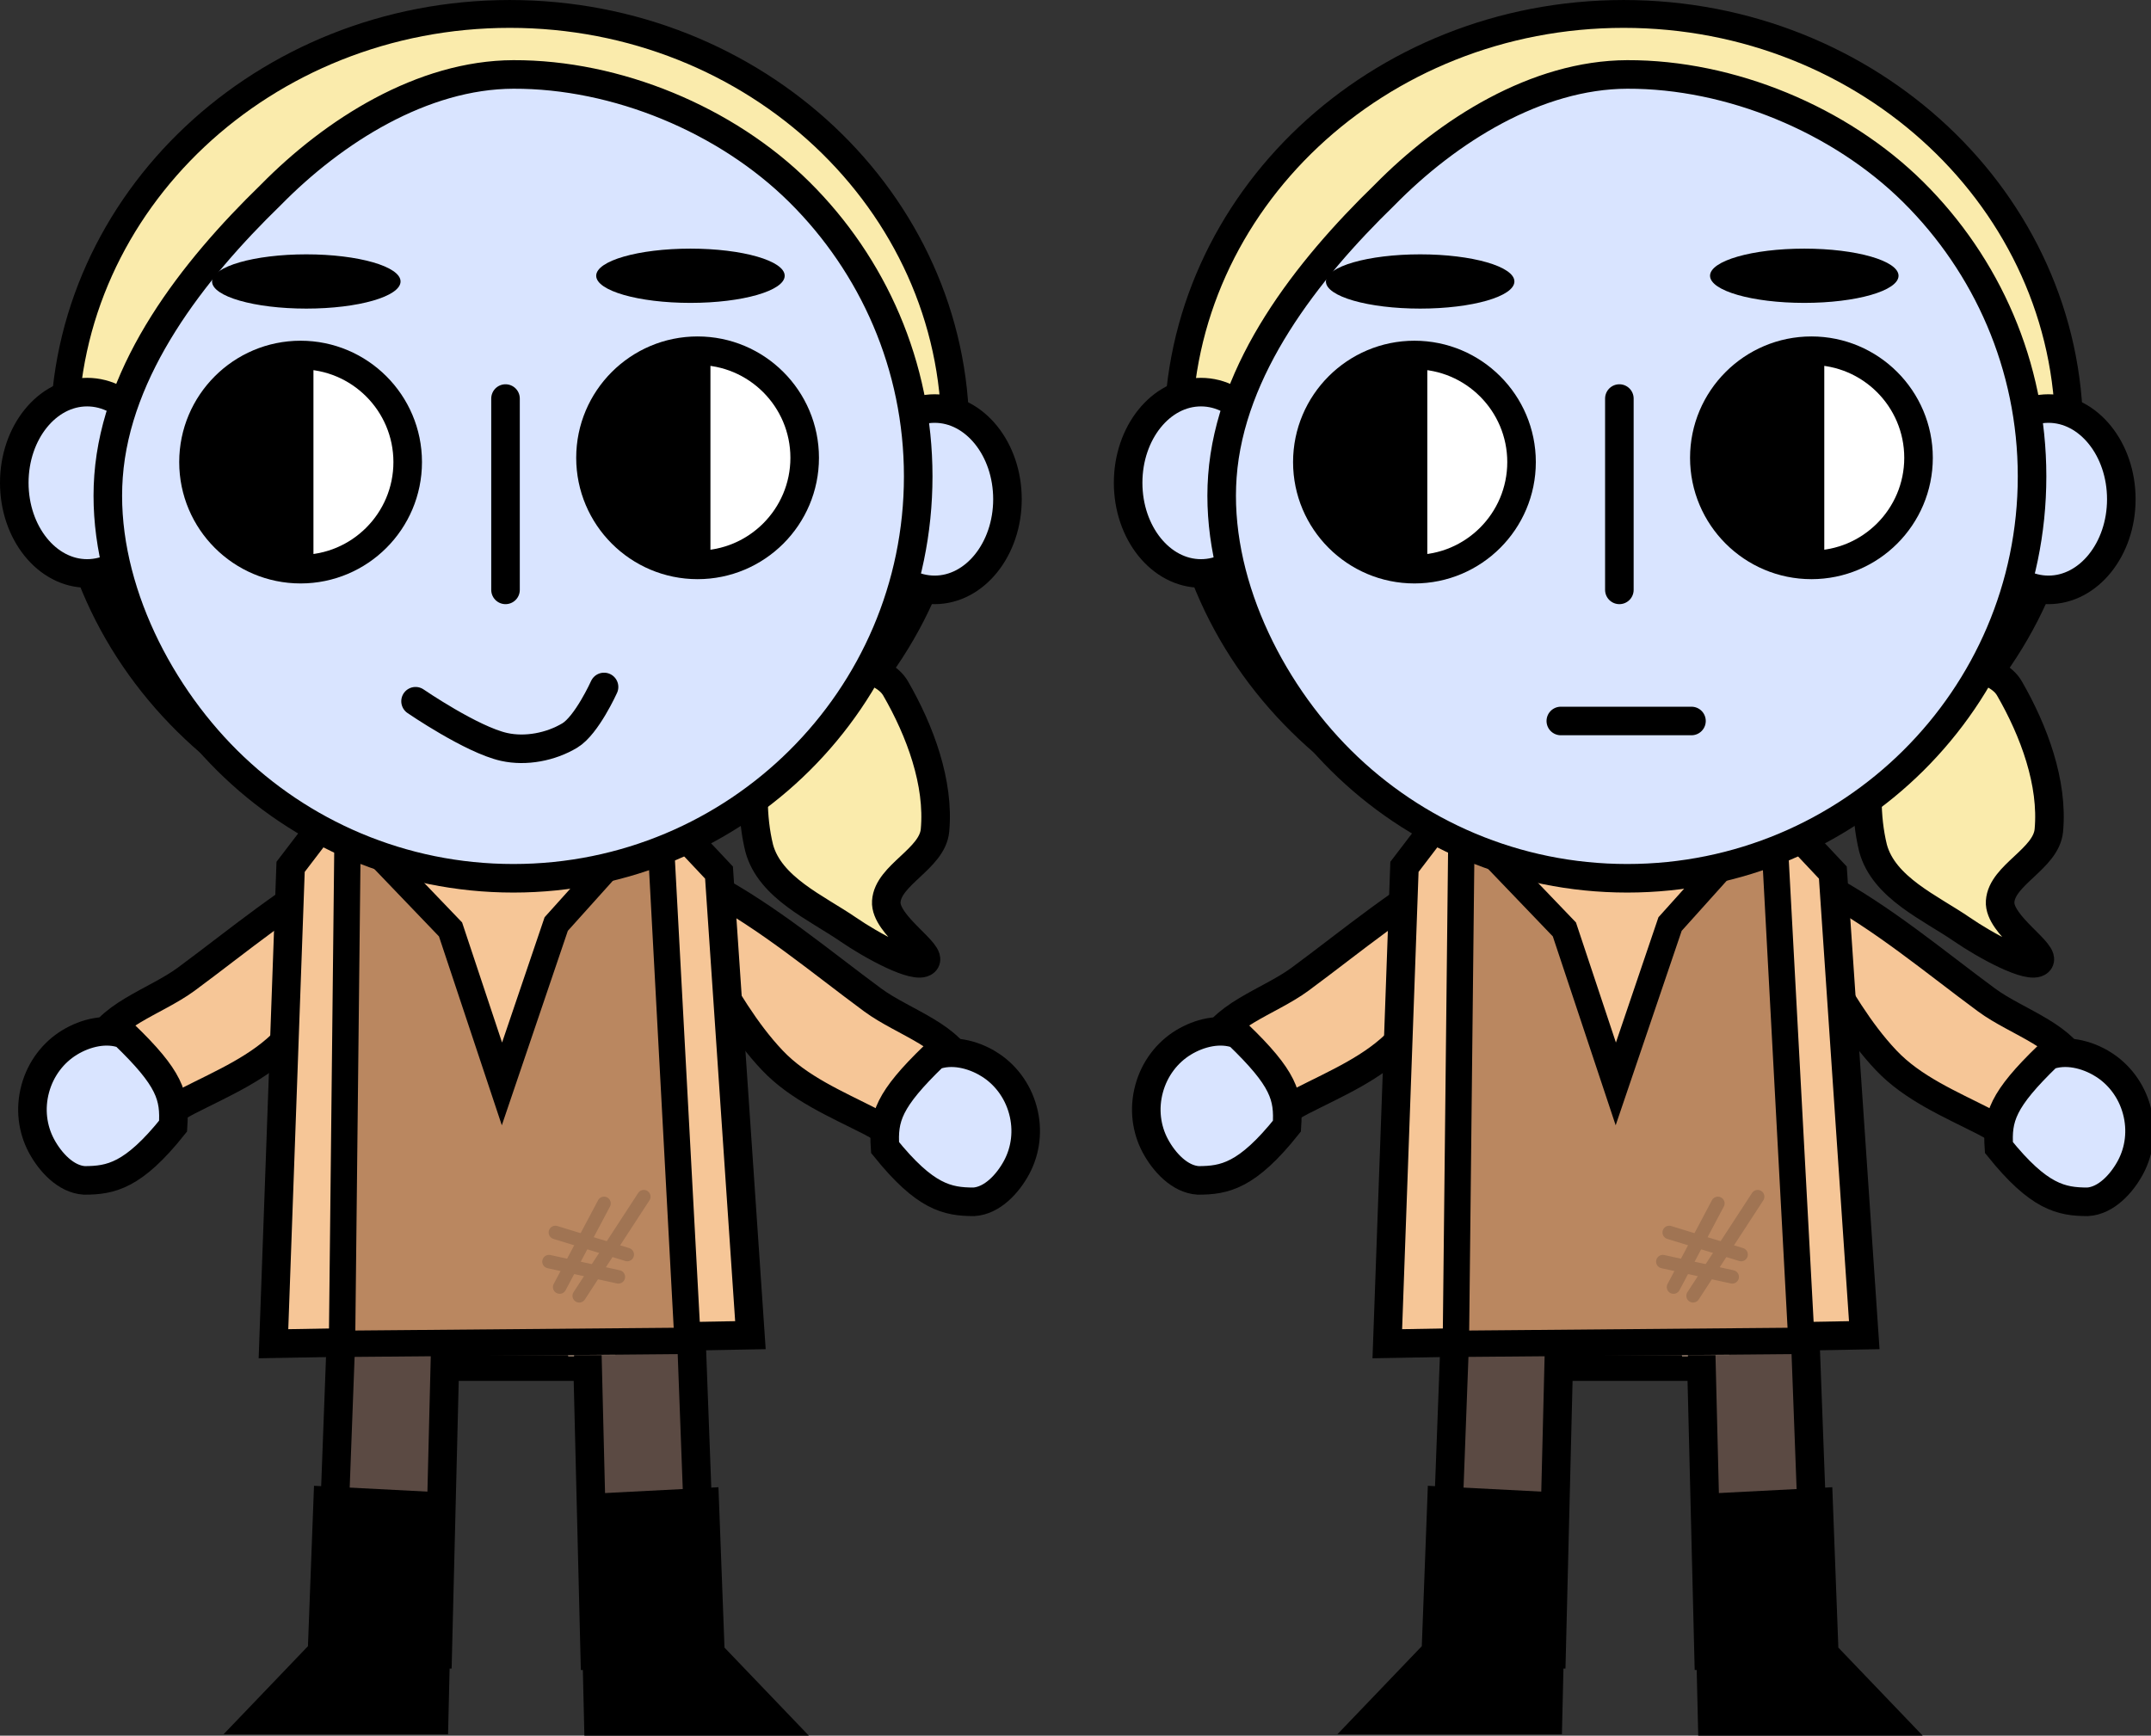 <svg version="1.1" xmlns="http://www.w3.org/2000/svg" xmlns:xlink="http://www.w3.org/1999/xlink" width="150.629" height="121.564" viewBox="0,0,150.629,121.564"><rect x="0" y="0" width="150.629" height="121.564" fill="#333333" stroke="none"/><g transform="translate(-164.587,-119.23)"><g data-paper-data="{&quot;isPaintingLayer&quot;:true}" fill-rule="nonzero" stroke-linejoin="miter" stroke-miterlimit="10" stroke-dasharray="" stroke-dashoffset="0" style="mix-blend-mode: normal"><path d="M200.287,120.206c8.608,0 16.408,3.288 22.056,8.602c5.648,5.313 9.144,12.651 9.144,20.748c0,8.097 -3.496,15.435 -9.144,20.748c-5.648,5.313 -13.448,8.602 -22.056,8.602c-8.608,0 -16.408,-3.288 -22.056,-8.602c-5.648,-5.313 -9.144,-12.651 -9.144,-20.748c0,-8.097 3.496,-15.435 9.144,-20.748c5.648,-5.313 13.448,-8.602 22.056,-8.602z" fill="#faebac" stroke="#000000" stroke-width="1.95" stroke-linecap="butt"/><path d="M214.237,181.271c4.151,2.207 7.832,5.319 11.455,7.99c2.192,1.619 5.708,2.549 6.427,5.062c0.613,1.96 -1.893,3.731 -3.597,4.497c-0.919,0.423 -1.846,-0.466 -2.951,-1.026c-2.413,-1.232 -5.039,-2.331 -6.907,-4.307c-1.913,-2.021 -3.327,-4.5 -4.731,-6.898c-0.536,-1.289 -1.221,-2.686 -1.033,-4.046c0.128,-0.68 0.369,-1.753 1.337,-1.27z" fill="#f6c697" stroke="#000000" stroke-width="2" stroke-linecap="round"/><path d="M233.819,193.747c1.125,0.689 2.013,1.82 2.397,3.231c0.384,1.411 0.193,2.832 -0.43,4c-0.618,1.156 -1.713,2.344 -3.004,2.426c-1.852,-0.003 -3.408,-0.315 -6.216,-3.802c-0.146,-2.106 0.251,-3.349 3.434,-6.426c1.231,-0.469 2.693,-0.117 3.819,0.571z" fill="#d9e4ff" stroke="#000000" stroke-width="2" stroke-linecap="round"/><path d="M222.042,164.564c1.542,1.372 4.331,1.286 5.262,2.883c1.716,2.972 3.07,6.628 2.758,9.95c-0.191,1.994 -3.293,3.104 -3.41,4.973c-0.116,1.655 3.338,3.648 2.705,4.219c-0.638,0.571 -3.776,-1.16 -5.375,-2.261c-2.193,-1.51 -5.477,-2.913 -6.23,-5.694c-1.085,-4.443 0.284,-9.285 1.24,-13.916c0.252,-1.22 1.467,-2.559 2.636,-2.658c0.676,-0.05 -0.092,1.931 0.413,2.505z" fill="#faebac" stroke="#000000" stroke-width="2" stroke-linecap="round"/><path d="M190.422,181.091c0.188,1.36 -0.497,2.757 -1.033,4.046c-1.405,2.398 -2.818,4.877 -4.731,6.898c-1.868,1.976 -4.494,3.075 -6.907,4.307c-1.105,0.56 -2.031,1.45 -2.951,1.026c-1.704,-0.766 -4.21,-2.536 -3.597,-4.497c0.72,-2.513 4.236,-3.443 6.427,-5.062c3.623,-2.671 7.304,-5.783 11.455,-7.99c0.968,-0.482 1.209,0.59 1.337,1.27z" fill="#f6c697" stroke="#000000" stroke-width="2" stroke-linecap="round"/><path d="M173.273,191.676c3.2,3.081 3.578,4.322 3.434,6.426c-2.794,3.495 -4.362,3.799 -6.216,3.802c-1.291,-0.083 -2.385,-1.27 -3.004,-2.426c-0.623,-1.169 -0.814,-2.589 -0.43,-4c0.384,-1.411 1.272,-2.542 2.397,-3.231c1.126,-0.688 2.587,-1.039 3.819,-0.571z" fill="#d9e4ff" stroke="#000000" stroke-width="2" stroke-linecap="round"/><g><g><g stroke="#000000" stroke-width="2"><path d="M213.837,235.194h-7.6l-0.5,-20.25h-10.8l4.4,-7.5l13.4,-1.6z" fill="#5b4a43" stroke-linecap="butt"/><path d="M214.337,235.044l4.55,4.75h-12.4l-0.35,-14.95l7.8,-0.4z" fill="#000000" stroke-linecap="round"/></g><path d="M195.337,207.344l9.6,1.2l-0.15,5.7h-11z" fill="#836f60" stroke="none" stroke-width="1" stroke-linecap="round"/></g><g><g stroke="#000000" stroke-width="2"><path d="M188.737,205.744l13.4,1.6l1.3,7.3l-7.7,0.2l-0.5,20.25h-7.6z" fill="#5b4a43" stroke-linecap="butt"/><path d="M187.537,224.344l7.8,0.4l-0.35,14.95h-12.4l4.55,-4.75z" fill="#000000" stroke-linecap="round"/></g><path d="M207.687,214.144h-11l-0.15,-5.7l9.6,-1.2z" fill="#836f60" stroke="none" stroke-width="1" stroke-linecap="round"/></g></g><path d="M191.237,171.694l15,-0.6l8.7,9.25l2.2,32.4l-33.4,0.6l1.2,-33.4z" fill="#f6c697" stroke="#000000" stroke-width="2" stroke-linecap="round"/><path d="M188.937,176.819l7.2,7.507l3.6,10.821l3.8,-11.198l7.2,-8.011l2,37.202l-24.2,0.21z" fill="#ba8760" stroke="#000000" stroke-width="1.846" stroke-linecap="butt"/><path d="M170.687,146.694c1.407,0 2.682,0.712 3.605,1.861c0.924,1.15 1.495,2.737 1.495,4.489c0,1.752 -0.571,3.339 -1.495,4.489c-0.923,1.149 -2.198,1.861 -3.605,1.861c-1.407,0 -2.682,-0.712 -3.605,-1.861c-0.924,-1.15 -1.495,-2.737 -1.495,-4.489c0,-1.752 0.571,-3.339 1.495,-4.489c0.923,-1.149 2.198,-1.861 3.605,-1.861z" fill="#d9e4ff" stroke="#000000" stroke-width="2" stroke-linecap="butt"/><path d="M230.037,147.844c1.407,0 2.682,0.712 3.605,1.861c0.924,1.15 1.495,2.737 1.495,4.489c0,1.752 -0.571,3.339 -1.495,4.489c-0.923,1.149 -2.198,1.861 -3.605,1.861c-1.407,0 -2.682,-0.712 -3.605,-1.861c-0.924,-1.15 -1.495,-2.737 -1.495,-4.489c0,-1.752 0.571,-3.339 1.495,-4.489c0.923,-1.149 2.198,-1.861 3.605,-1.861z" fill="#d9e4ff" stroke="#000000" stroke-width="2" stroke-linecap="butt"/><path d="M200.537,124.444c7.219,-0.024 14.909,3.154 20.041,8.25c5.132,5.096 8.309,12.134 8.309,19.9c0,7.766 -3.177,14.804 -8.309,19.9c-5.132,5.096 -12.219,8.25 -20.041,8.25c-7.822,0 -14.909,-3.154 -20.041,-8.25c-5.132,-5.096 -8.834,-12.737 -8.309,-19.9c0.553,-7.554 5.913,-14.417 11.35,-19.7c4.433,-4.517 10.647,-8.43 17,-8.45z" fill="#d9e4ff" stroke="#000000" stroke-width="2" stroke-linecap="butt"/><g stroke-linecap="butt"><path d="M213.437,143.794c2.069,0 3.944,0.84 5.302,2.198c1.358,1.358 2.198,3.233 2.198,5.302c0,2.069 -0.84,3.944 -2.198,5.302c-1.358,1.358 -3.233,2.198 -5.302,2.198c-2.069,0 -3.944,-0.84 -5.302,-2.198c-1.358,-1.358 -2.198,-3.233 -2.198,-5.302c0,-2.069 0.84,-3.944 2.198,-5.302c1.358,-1.358 3.233,-2.198 5.302,-2.198z" fill="#ffffff" stroke="#000000" stroke-width="2"/><path d="M210.337,144.194h4v14h-4z" fill="#000000" stroke="none" stroke-width="1"/><path d="M206.025,148.194c-0.054,0 -0.088,0 -0.088,0c0,0 0.034,0 0.088,0c0.054,0 0.129,0 0.212,0c0.083,0 0.158,0 0.212,0c0.054,0 0.088,0 0.088,0c0,0 -0.034,0 -0.088,0c-0.054,0 -0.129,0 -0.212,0c-0.083,0 -0.158,0 -0.212,0z" fill="#000000" stroke="none" stroke-width="1"/><path d="M209.387,144.983c0.828,0 1.578,0.742 2.121,1.942c0.543,1.198 0.879,2.855 0.879,4.683c0,1.829 -0.336,3.485 -0.879,4.683c-0.543,1.2 -1.293,1.942 -2.121,1.942c-0.828,0 -1.578,-0.742 -2.121,-1.942c-0.543,-1.198 -0.879,-2.855 -0.879,-4.683c0,-1.829 0.336,-3.485 0.879,-4.683c0.543,-1.2 1.293,-1.942 2.121,-1.942z" fill="#000000" stroke="none" stroke-width="1.258"/></g><g stroke-linecap="butt"><path d="M185.637,144.094c2.069,0 3.944,0.84 5.302,2.198c1.358,1.358 2.198,3.233 2.198,5.302c0,2.069 -0.84,3.944 -2.198,5.302c-1.358,1.358 -3.233,2.198 -5.302,2.198c-2.069,0 -3.944,-0.84 -5.302,-2.198c-1.358,-1.358 -2.198,-3.233 -2.198,-5.302c0,-2.069 0.84,-3.944 2.198,-5.302c1.358,-1.358 3.233,-2.198 5.302,-2.198z" fill="#ffffff" stroke="#000000" stroke-width="2"/><path d="M182.537,144.494h4v14h-4z" fill="#000000" stroke="none" stroke-width="1"/><path d="M178.437,148.494c0.083,0 0.158,0 0.212,0c0.054,0 0.088,0 0.088,0c0,0 -0.034,0 -0.088,0c-0.054,0 -0.129,0 -0.212,0c-0.083,0 -0.158,0 -0.212,0c-0.054,0 -0.088,0 -0.088,0c0,0 0.034,0 0.088,0c0.054,0 0.129,0 0.212,0z" fill="#000000" stroke="none" stroke-width="1"/><path d="M181.587,145.283c0.828,0 1.578,0.742 2.121,1.942c0.543,1.198 0.879,2.855 0.879,4.683c0,1.829 -0.336,3.485 -0.879,4.683c-0.543,1.2 -1.293,1.942 -2.121,1.942c-0.828,0 -1.578,-0.742 -2.121,-1.942c-0.543,-1.198 -0.879,-2.855 -0.879,-4.683c0,-1.829 0.336,-3.485 0.879,-4.683c0.543,-1.2 1.293,-1.942 2.121,-1.942z" fill="#000000" stroke="none" stroke-width="1.258"/></g><path d="M199.987,147.144v13.4" fill="none" stroke="#000000" stroke-width="2" stroke-linecap="round"/><path d="M206.887,167.344c0,0 -1.212,2.687 -2.4,3.4c-1.333,0.8 -3.082,1.137 -4.6,0.8c-2.268,-0.504 -6.2,-3.2 -6.2,-3.2" fill="none" stroke="#000000" stroke-width="2" stroke-linecap="round"/><path d="M212.937,136.644c1.821,0 3.471,0.213 4.666,0.557c1.194,0.344 1.934,0.819 1.934,1.343c0,0.524 -0.74,0.999 -1.934,1.343c-1.195,0.344 -2.845,0.557 -4.666,0.557c-1.821,0 -3.471,-0.213 -4.666,-0.557c-1.194,-0.344 -1.934,-0.819 -1.934,-1.343c0,-0.524 0.74,-0.999 1.934,-1.343c1.195,-0.344 2.845,-0.557 4.666,-0.557z" fill="#000000" stroke="none" stroke-width="1" stroke-linecap="butt"/><path d="M186.037,137.044c1.821,0 3.471,0.213 4.666,0.557c1.194,0.344 1.934,0.819 1.934,1.343c0,0.524 -0.74,0.999 -1.934,1.343c-1.195,0.344 -2.845,0.557 -4.666,0.557c-1.821,0 -3.471,-0.213 -4.666,-0.557c-1.194,-0.344 -1.934,-0.819 -1.934,-1.343c0,-0.524 0.74,-0.999 1.934,-1.343c1.195,-0.344 2.845,-0.557 4.666,-0.557z" fill="#000000" stroke="none" stroke-width="1" stroke-linecap="round"/><g fill="none" stroke="#a07453" stroke-width="0.943" stroke-linecap="round"><path d="M203.779,209.376l3.107,-5.862"/><path d="M205.148,209.987l4.524,-6.945"/><path d="M203.478,205.55l5.035,1.547"/><path d="M203.031,207.592l4.859,1.069"/></g><path d="M278.287,120.206c8.608,0 16.408,3.288 22.056,8.602c5.648,5.313 9.144,12.651 9.144,20.748c0,8.097 -3.496,15.435 -9.144,20.748c-5.648,5.313 -13.448,8.602 -22.056,8.602c-8.608,0 -16.408,-3.288 -22.056,-8.602c-5.648,-5.313 -9.144,-12.651 -9.144,-20.748c0,-8.097 3.496,-15.435 9.144,-20.748c5.648,-5.313 13.448,-8.602 22.056,-8.602z" fill="#faebac" stroke="#000000" stroke-width="1.95" stroke-linecap="butt"/><path d="M292.237,181.271c4.151,2.207 7.832,5.319 11.455,7.99c2.192,1.619 5.708,2.549 6.427,5.062c0.613,1.96 -1.893,3.731 -3.597,4.497c-0.919,0.423 -1.846,-0.466 -2.951,-1.026c-2.413,-1.232 -5.039,-2.331 -6.907,-4.307c-1.913,-2.021 -3.327,-4.5 -4.731,-6.898c-0.536,-1.289 -1.221,-2.686 -1.033,-4.046c0.128,-0.68 0.369,-1.753 1.337,-1.27z" fill="#f6c697" stroke="#000000" stroke-width="2" stroke-linecap="round"/><path d="M311.819,193.747c1.125,0.689 2.013,1.82 2.397,3.231c0.384,1.411 0.193,2.832 -0.43,4c-0.618,1.156 -1.713,2.344 -3.004,2.426c-1.852,-0.003 -3.408,-0.315 -6.216,-3.802c-0.146,-2.106 0.251,-3.349 3.434,-6.426c1.231,-0.469 2.693,-0.117 3.819,0.571z" fill="#d9e4ff" stroke="#000000" stroke-width="2" stroke-linecap="round"/><path d="M300.042,164.564c1.542,1.372 4.331,1.286 5.262,2.883c1.716,2.972 3.07,6.628 2.758,9.95c-0.191,1.994 -3.293,3.104 -3.41,4.973c-0.116,1.655 3.338,3.648 2.705,4.219c-0.638,0.571 -3.776,-1.16 -5.375,-2.261c-2.193,-1.51 -5.477,-2.913 -6.23,-5.694c-1.085,-4.443 0.284,-9.285 1.24,-13.916c0.252,-1.22 1.467,-2.559 2.636,-2.658c0.676,-0.05 -0.092,1.931 0.413,2.505z" fill="#faebac" stroke="#000000" stroke-width="2" stroke-linecap="round"/><path d="M268.422,181.091c0.188,1.36 -0.497,2.757 -1.033,4.046c-1.405,2.398 -2.818,4.877 -4.731,6.898c-1.868,1.976 -4.494,3.075 -6.907,4.307c-1.105,0.56 -2.031,1.45 -2.951,1.026c-1.704,-0.766 -4.21,-2.536 -3.597,-4.497c0.72,-2.513 4.236,-3.443 6.427,-5.062c3.623,-2.671 7.304,-5.783 11.455,-7.99c0.968,-0.482 1.209,0.59 1.337,1.27z" fill="#f6c697" stroke="#000000" stroke-width="2" stroke-linecap="round"/><path d="M251.273,191.676c3.2,3.081 3.578,4.322 3.434,6.426c-2.794,3.495 -4.362,3.799 -6.216,3.802c-1.291,-0.083 -2.385,-1.27 -3.004,-2.426c-0.623,-1.169 -0.814,-2.589 -0.43,-4c0.384,-1.411 1.272,-2.542 2.397,-3.231c1.126,-0.688 2.587,-1.039 3.819,-0.571z" fill="#d9e4ff" stroke="#000000" stroke-width="2" stroke-linecap="round"/><g><g><g stroke="#000000" stroke-width="2"><path d="M291.837,235.194h-7.6l-0.5,-20.25h-10.8l4.4,-7.5l13.4,-1.6z" fill="#5b4a43" stroke-linecap="butt"/><path d="M292.337,235.044l4.55,4.75h-12.4l-0.35,-14.95l7.8,-0.4z" fill="#000000" stroke-linecap="round"/></g><path d="M273.337,207.344l9.6,1.2l-0.15,5.7h-11z" fill="#836f60" stroke="none" stroke-width="1" stroke-linecap="round"/></g><g><g stroke="#000000" stroke-width="2"><path d="M266.737,205.744l13.4,1.6l1.3,7.3l-7.7,0.2l-0.5,20.25h-7.6z" fill="#5b4a43" stroke-linecap="butt"/><path d="M265.537,224.344l7.8,0.4l-0.35,14.95h-12.4l4.55,-4.75z" fill="#000000" stroke-linecap="round"/></g><path d="M285.687,214.144h-11l-0.15,-5.7l9.6,-1.2z" fill="#836f60" stroke="none" stroke-width="1" stroke-linecap="round"/></g></g><path d="M269.237,171.694l15,-0.6l8.7,9.25l2.2,32.4l-33.4,0.6l1.2,-33.4z" fill="#f6c697" stroke="#000000" stroke-width="2" stroke-linecap="round"/><path d="M266.937,176.819l7.2,7.507l3.6,10.821l3.8,-11.198l7.2,-8.011l2,37.202l-24.2,0.21z" fill="#ba8760" stroke="#000000" stroke-width="1.846" stroke-linecap="butt"/><path d="M248.687,146.694c1.407,0 2.682,0.712 3.605,1.861c0.924,1.15 1.495,2.737 1.495,4.489c0,1.752 -0.571,3.339 -1.495,4.489c-0.923,1.149 -2.198,1.861 -3.605,1.861c-1.407,0 -2.682,-0.712 -3.605,-1.861c-0.924,-1.15 -1.495,-2.737 -1.495,-4.489c0,-1.752 0.571,-3.339 1.495,-4.489c0.923,-1.149 2.198,-1.861 3.605,-1.861z" fill="#d9e4ff" stroke="#000000" stroke-width="2" stroke-linecap="butt"/><path d="M308.037,147.844c1.407,0 2.682,0.712 3.605,1.861c0.924,1.15 1.495,2.737 1.495,4.489c0,1.752 -0.571,3.339 -1.495,4.489c-0.923,1.149 -2.198,1.861 -3.605,1.861c-1.407,0 -2.682,-0.712 -3.605,-1.861c-0.924,-1.15 -1.495,-2.737 -1.495,-4.489c0,-1.752 0.571,-3.339 1.495,-4.489c0.923,-1.149 2.198,-1.861 3.605,-1.861z" fill="#d9e4ff" stroke="#000000" stroke-width="2" stroke-linecap="butt"/><path d="M278.537,124.444c7.219,-0.024 14.909,3.154 20.041,8.25c5.132,5.096 8.309,12.134 8.309,19.9c0,7.766 -3.177,14.804 -8.309,19.9c-5.132,5.096 -12.219,8.25 -20.041,8.25c-7.822,0 -14.909,-3.154 -20.041,-8.25c-5.132,-5.096 -8.834,-12.737 -8.309,-19.9c0.553,-7.554 5.913,-14.417 11.35,-19.7c4.433,-4.517 10.647,-8.43 17,-8.45z" fill="#d9e4ff" stroke="#000000" stroke-width="2" stroke-linecap="butt"/><g stroke-linecap="butt"><path d="M291.437,143.794c2.069,0 3.944,0.84 5.302,2.198c1.358,1.358 2.198,3.233 2.198,5.302c0,2.069 -0.84,3.944 -2.198,5.302c-1.358,1.358 -3.233,2.198 -5.302,2.198c-2.069,0 -3.944,-0.84 -5.302,-2.198c-1.358,-1.358 -2.198,-3.233 -2.198,-5.302c0,-2.069 0.84,-3.944 2.198,-5.302c1.358,-1.358 3.233,-2.198 5.302,-2.198z" fill="#ffffff" stroke="#000000" stroke-width="2"/><path d="M288.337,144.194h4v14h-4z" fill="#000000" stroke="none" stroke-width="1"/><path d="M284.025,148.194c-0.054,0 -0.088,0 -0.088,0c0,0 0.034,0 0.088,0c0.054,0 0.129,0 0.212,0c0.083,0 0.158,0 0.212,0c0.054,0 0.088,0 0.088,0c0,0 -0.034,0 -0.088,0c-0.054,0 -0.129,0 -0.212,0c-0.083,0 -0.158,0 -0.212,0z" fill="#000000" stroke="none" stroke-width="1"/><path d="M287.387,144.983c0.828,0 1.578,0.742 2.121,1.942c0.543,1.198 0.879,2.855 0.879,4.683c0,1.829 -0.336,3.485 -0.879,4.683c-0.543,1.2 -1.293,1.942 -2.121,1.942c-0.828,0 -1.578,-0.742 -2.121,-1.942c-0.543,-1.198 -0.879,-2.855 -0.879,-4.683c0,-1.829 0.336,-3.485 0.879,-4.683c0.543,-1.2 1.293,-1.942 2.121,-1.942z" fill="#000000" stroke="none" stroke-width="1.258"/></g><g stroke-linecap="butt"><path d="M263.637,144.094c2.069,0 3.944,0.84 5.302,2.198c1.358,1.358 2.198,3.233 2.198,5.302c0,2.069 -0.84,3.944 -2.198,5.302c-1.358,1.358 -3.233,2.198 -5.302,2.198c-2.069,0 -3.944,-0.84 -5.302,-2.198c-1.358,-1.358 -2.198,-3.233 -2.198,-5.302c0,-2.069 0.84,-3.944 2.198,-5.302c1.358,-1.358 3.233,-2.198 5.302,-2.198z" fill="#ffffff" stroke="#000000" stroke-width="2"/><path d="M260.537,144.494h4v14h-4z" fill="#000000" stroke="none" stroke-width="1"/><path d="M256.437,148.494c0.083,0 0.158,0 0.212,0c0.054,0 0.088,0 0.088,0c0,0 -0.034,0 -0.088,0c-0.054,0 -0.129,0 -0.212,0c-0.083,0 -0.158,0 -0.212,0c-0.054,0 -0.088,0 -0.088,0c0,0 0.034,0 0.088,0c0.054,0 0.129,0 0.212,0z" fill="#000000" stroke="none" stroke-width="1"/><path d="M259.587,145.283c0.828,0 1.578,0.742 2.121,1.942c0.543,1.198 0.879,2.855 0.879,4.683c0,1.829 -0.336,3.485 -0.879,4.683c-0.543,1.2 -1.293,1.942 -2.121,1.942c-0.828,0 -1.578,-0.742 -2.121,-1.942c-0.543,-1.198 -0.879,-2.855 -0.879,-4.683c0,-1.829 0.336,-3.485 0.879,-4.683c0.543,-1.2 1.293,-1.942 2.121,-1.942z" fill="#000000" stroke="none" stroke-width="1.258"/></g><path d="M277.987,147.144v13.4" fill="none" stroke="#000000" stroke-width="2" stroke-linecap="round"/><path d="M290.937,136.644c1.821,0 3.471,0.213 4.666,0.557c1.194,0.344 1.934,0.819 1.934,1.343c0,0.524 -0.74,0.999 -1.934,1.343c-1.195,0.344 -2.845,0.557 -4.666,0.557c-1.821,0 -3.471,-0.213 -4.666,-0.557c-1.194,-0.344 -1.934,-0.819 -1.934,-1.343c0,-0.524 0.74,-0.999 1.934,-1.343c1.195,-0.344 2.845,-0.557 4.666,-0.557z" fill="#000000" stroke="none" stroke-width="1" stroke-linecap="butt"/><path d="M264.037,137.044c1.821,0 3.471,0.213 4.666,0.557c1.194,0.344 1.934,0.819 1.934,1.343c0,0.524 -0.74,0.999 -1.934,1.343c-1.195,0.344 -2.845,0.557 -4.666,0.557c-1.821,0 -3.471,-0.213 -4.666,-0.557c-1.194,-0.344 -1.934,-0.819 -1.934,-1.343c0,-0.524 0.74,-0.999 1.934,-1.343c1.195,-0.344 2.845,-0.557 4.666,-0.557z" fill="#000000" stroke="none" stroke-width="1" stroke-linecap="round"/><g fill="none" stroke="#a07453" stroke-width="0.943" stroke-linecap="round"><path d="M281.779,209.376l3.107,-5.862"/><path d="M283.148,209.987l4.524,-6.945"/><path d="M281.478,205.55l5.035,1.547"/><path d="M281.031,207.592l4.859,1.069"/></g><path d="M283.037,169.727h-9.15" fill="none" stroke="#000000" stroke-width="2" stroke-linecap="round"/></g></g></svg>